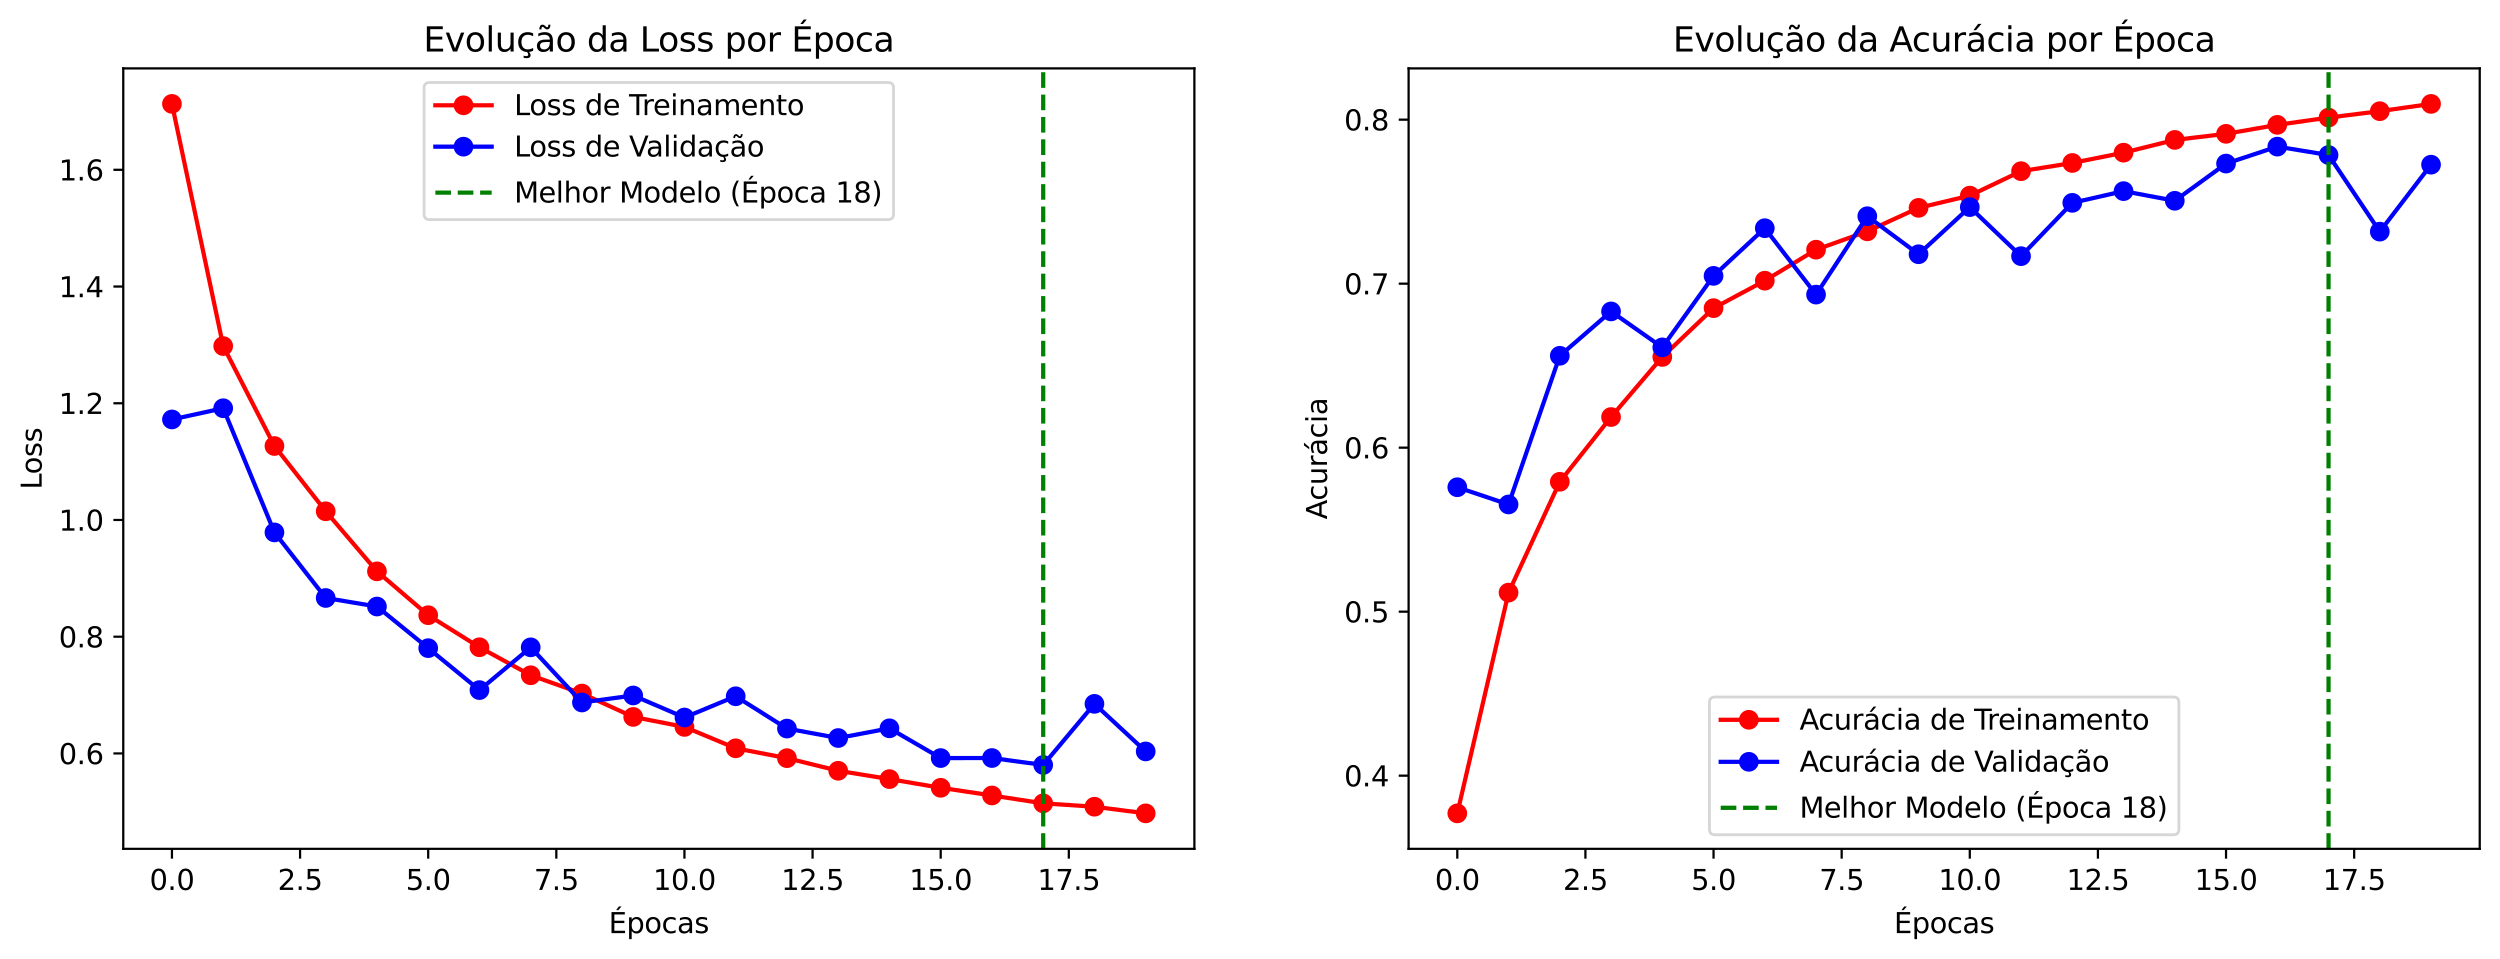 <?xml version="1.0" encoding="utf-8" standalone="no"?>
<!DOCTYPE svg PUBLIC "-//W3C//DTD SVG 1.1//EN"
  "http://www.w3.org/Graphics/SVG/1.1/DTD/svg11.dtd">
<svg xmlns:xlink="http://www.w3.org/1999/xlink" width="887.981pt" height="340.711pt" viewBox="0 0 887.981 340.711" xmlns="http://www.w3.org/2000/svg" version="1.1">
 <defs>
  <style type="text/css">*{stroke-linejoin: round; stroke-linecap: butt}</style>
 </defs>
 <g id="figure_1">
  <g id="patch_1">
   <path d="M 0 340.711 
L 887.981 340.711 
L 887.981 0 
L 0 0 
z
" style="fill: #ffffff"/>
  </g>
  <g id="axes_1">
   <g id="patch_2">
    <path d="M 43.781 301.502 
L 424.236 301.502 
L 424.236 24.302 
L 43.781 24.302 
z
" style="fill: #ffffff"/>
   </g>
   <g id="matplotlib.axis_1">
    <g id="xtick_1">
     <g id="line2d_1">
      <defs>
       <path id="mf7cc138d1c" d="M 0 0 
L 0 3.5 
" style="stroke: #000000; stroke-width: 0.8"/>
      </defs>
      <g>
       <use xlink:href="#mf7cc138d1c" x="61.075" y="301.502" style="stroke: #000000; stroke-width: 0.8"/>
      </g>
     </g>
     <g id="text_1">
      <!-- 0.0 -->
      <g transform="translate(53.123 316.1) scale(0.1 -0.1)">
       <defs>
        <path id="DejaVuSans-30" d="M 2034 4250 
Q 1547 4250 1301 3770 
Q 1056 3291 1056 2328 
Q 1056 1369 1301 889 
Q 1547 409 2034 409 
Q 2525 409 2770 889 
Q 3016 1369 3016 2328 
Q 3016 3291 2770 3770 
Q 2525 4250 2034 4250 
z
M 2034 4750 
Q 2819 4750 3233 4129 
Q 3647 3509 3647 2328 
Q 3647 1150 3233 529 
Q 2819 -91 2034 -91 
Q 1250 -91 836 529 
Q 422 1150 422 2328 
Q 422 3509 836 4129 
Q 1250 4750 2034 4750 
z
" transform="scale(0.016)"/>
        <path id="DejaVuSans-2e" d="M 684 794 
L 1344 794 
L 1344 0 
L 684 0 
L 684 794 
z
" transform="scale(0.016)"/>
       </defs>
       <use xlink:href="#DejaVuSans-30"/>
       <use xlink:href="#DejaVuSans-2e" transform="translate(63.623 0)"/>
       <use xlink:href="#DejaVuSans-30" transform="translate(95.41 0)"/>
      </g>
     </g>
    </g>
    <g id="xtick_2">
     <g id="line2d_2">
      <g>
       <use xlink:href="#mf7cc138d1c" x="106.584" y="301.502" style="stroke: #000000; stroke-width: 0.8"/>
      </g>
     </g>
     <g id="text_2">
      <!-- 2.5 -->
      <g transform="translate(98.632 316.1) scale(0.1 -0.1)">
       <defs>
        <path id="DejaVuSans-32" d="M 1228 531 
L 3431 531 
L 3431 0 
L 469 0 
L 469 531 
Q 828 903 1448 1529 
Q 2069 2156 2228 2338 
Q 2531 2678 2651 2914 
Q 2772 3150 2772 3378 
Q 2772 3750 2511 3984 
Q 2250 4219 1831 4219 
Q 1534 4219 1204 4116 
Q 875 4013 500 3803 
L 500 4441 
Q 881 4594 1212 4672 
Q 1544 4750 1819 4750 
Q 2544 4750 2975 4387 
Q 3406 4025 3406 3419 
Q 3406 3131 3298 2873 
Q 3191 2616 2906 2266 
Q 2828 2175 2409 1742 
Q 1991 1309 1228 531 
z
" transform="scale(0.016)"/>
        <path id="DejaVuSans-35" d="M 691 4666 
L 3169 4666 
L 3169 4134 
L 1269 4134 
L 1269 2991 
Q 1406 3038 1543 3061 
Q 1681 3084 1819 3084 
Q 2600 3084 3056 2656 
Q 3513 2228 3513 1497 
Q 3513 744 3044 326 
Q 2575 -91 1722 -91 
Q 1428 -91 1123 -41 
Q 819 9 494 109 
L 494 744 
Q 775 591 1075 516 
Q 1375 441 1709 441 
Q 2250 441 2565 725 
Q 2881 1009 2881 1497 
Q 2881 1984 2565 2268 
Q 2250 2553 1709 2553 
Q 1456 2553 1204 2497 
Q 953 2441 691 2322 
L 691 4666 
z
" transform="scale(0.016)"/>
       </defs>
       <use xlink:href="#DejaVuSans-32"/>
       <use xlink:href="#DejaVuSans-2e" transform="translate(63.623 0)"/>
       <use xlink:href="#DejaVuSans-35" transform="translate(95.41 0)"/>
      </g>
     </g>
    </g>
    <g id="xtick_3">
     <g id="line2d_3">
      <g>
       <use xlink:href="#mf7cc138d1c" x="152.092" y="301.502" style="stroke: #000000; stroke-width: 0.8"/>
      </g>
     </g>
     <g id="text_3">
      <!-- 5.0 -->
      <g transform="translate(144.141 316.1) scale(0.1 -0.1)">
       <use xlink:href="#DejaVuSans-35"/>
       <use xlink:href="#DejaVuSans-2e" transform="translate(63.623 0)"/>
       <use xlink:href="#DejaVuSans-30" transform="translate(95.41 0)"/>
      </g>
     </g>
    </g>
    <g id="xtick_4">
     <g id="line2d_4">
      <g>
       <use xlink:href="#mf7cc138d1c" x="197.601" y="301.502" style="stroke: #000000; stroke-width: 0.8"/>
      </g>
     </g>
     <g id="text_4">
      <!-- 7.5 -->
      <g transform="translate(189.65 316.1) scale(0.1 -0.1)">
       <defs>
        <path id="DejaVuSans-37" d="M 525 4666 
L 3525 4666 
L 3525 4397 
L 1831 0 
L 1172 0 
L 2766 4134 
L 525 4134 
L 525 4666 
z
" transform="scale(0.016)"/>
       </defs>
       <use xlink:href="#DejaVuSans-37"/>
       <use xlink:href="#DejaVuSans-2e" transform="translate(63.623 0)"/>
       <use xlink:href="#DejaVuSans-35" transform="translate(95.41 0)"/>
      </g>
     </g>
    </g>
    <g id="xtick_5">
     <g id="line2d_5">
      <g>
       <use xlink:href="#mf7cc138d1c" x="243.11" y="301.502" style="stroke: #000000; stroke-width: 0.8"/>
      </g>
     </g>
     <g id="text_5">
      <!-- 10.0 -->
      <g transform="translate(231.977 316.1) scale(0.1 -0.1)">
       <defs>
        <path id="DejaVuSans-31" d="M 794 531 
L 1825 531 
L 1825 4091 
L 703 3866 
L 703 4441 
L 1819 4666 
L 2450 4666 
L 2450 531 
L 3481 531 
L 3481 0 
L 794 0 
L 794 531 
z
" transform="scale(0.016)"/>
       </defs>
       <use xlink:href="#DejaVuSans-31"/>
       <use xlink:href="#DejaVuSans-30" transform="translate(63.623 0)"/>
       <use xlink:href="#DejaVuSans-2e" transform="translate(127.246 0)"/>
       <use xlink:href="#DejaVuSans-30" transform="translate(159.033 0)"/>
      </g>
     </g>
    </g>
    <g id="xtick_6">
     <g id="line2d_6">
      <g>
       <use xlink:href="#mf7cc138d1c" x="288.619" y="301.502" style="stroke: #000000; stroke-width: 0.8"/>
      </g>
     </g>
     <g id="text_6">
      <!-- 12.5 -->
      <g transform="translate(277.486 316.1) scale(0.1 -0.1)">
       <use xlink:href="#DejaVuSans-31"/>
       <use xlink:href="#DejaVuSans-32" transform="translate(63.623 0)"/>
       <use xlink:href="#DejaVuSans-2e" transform="translate(127.246 0)"/>
       <use xlink:href="#DejaVuSans-35" transform="translate(159.033 0)"/>
      </g>
     </g>
    </g>
    <g id="xtick_7">
     <g id="line2d_7">
      <g>
       <use xlink:href="#mf7cc138d1c" x="334.128" y="301.502" style="stroke: #000000; stroke-width: 0.8"/>
      </g>
     </g>
     <g id="text_7">
      <!-- 15.0 -->
      <g transform="translate(322.995 316.1) scale(0.1 -0.1)">
       <use xlink:href="#DejaVuSans-31"/>
       <use xlink:href="#DejaVuSans-35" transform="translate(63.623 0)"/>
       <use xlink:href="#DejaVuSans-2e" transform="translate(127.246 0)"/>
       <use xlink:href="#DejaVuSans-30" transform="translate(159.033 0)"/>
      </g>
     </g>
    </g>
    <g id="xtick_8">
     <g id="line2d_8">
      <g>
       <use xlink:href="#mf7cc138d1c" x="379.637" y="301.502" style="stroke: #000000; stroke-width: 0.8"/>
      </g>
     </g>
     <g id="text_8">
      <!-- 17.5 -->
      <g transform="translate(368.504 316.1) scale(0.1 -0.1)">
       <use xlink:href="#DejaVuSans-31"/>
       <use xlink:href="#DejaVuSans-37" transform="translate(63.623 0)"/>
       <use xlink:href="#DejaVuSans-2e" transform="translate(127.246 0)"/>
       <use xlink:href="#DejaVuSans-35" transform="translate(159.033 0)"/>
      </g>
     </g>
    </g>
    <g id="text_9">
     <!-- Épocas -->
     <g transform="translate(216.198 331.432) scale(0.1 -0.1)">
      <defs>
       <path id="DejaVuSans-c9" d="M 628 4666 
L 3578 4666 
L 3578 4134 
L 1259 4134 
L 1259 2753 
L 3481 2753 
L 3481 2222 
L 1259 2222 
L 1259 531 
L 3634 531 
L 3634 0 
L 628 0 
L 628 4666 
z
M 2268 5921 
L 2846 5921 
L 2134 5096 
L 1655 5096 
L 2268 5921 
z
" transform="scale(0.016)"/>
       <path id="DejaVuSans-70" d="M 1159 525 
L 1159 -1331 
L 581 -1331 
L 581 3500 
L 1159 3500 
L 1159 2969 
Q 1341 3281 1617 3432 
Q 1894 3584 2278 3584 
Q 2916 3584 3314 3078 
Q 3713 2572 3713 1747 
Q 3713 922 3314 415 
Q 2916 -91 2278 -91 
Q 1894 -91 1617 61 
Q 1341 213 1159 525 
z
M 3116 1747 
Q 3116 2381 2855 2742 
Q 2594 3103 2138 3103 
Q 1681 3103 1420 2742 
Q 1159 2381 1159 1747 
Q 1159 1113 1420 752 
Q 1681 391 2138 391 
Q 2594 391 2855 752 
Q 3116 1113 3116 1747 
z
" transform="scale(0.016)"/>
       <path id="DejaVuSans-6f" d="M 1959 3097 
Q 1497 3097 1228 2736 
Q 959 2375 959 1747 
Q 959 1119 1226 758 
Q 1494 397 1959 397 
Q 2419 397 2687 759 
Q 2956 1122 2956 1747 
Q 2956 2369 2687 2733 
Q 2419 3097 1959 3097 
z
M 1959 3584 
Q 2709 3584 3137 3096 
Q 3566 2609 3566 1747 
Q 3566 888 3137 398 
Q 2709 -91 1959 -91 
Q 1206 -91 779 398 
Q 353 888 353 1747 
Q 353 2609 779 3096 
Q 1206 3584 1959 3584 
z
" transform="scale(0.016)"/>
       <path id="DejaVuSans-63" d="M 3122 3366 
L 3122 2828 
Q 2878 2963 2633 3030 
Q 2388 3097 2138 3097 
Q 1578 3097 1268 2742 
Q 959 2388 959 1747 
Q 959 1106 1268 751 
Q 1578 397 2138 397 
Q 2388 397 2633 464 
Q 2878 531 3122 666 
L 3122 134 
Q 2881 22 2623 -34 
Q 2366 -91 2075 -91 
Q 1284 -91 818 406 
Q 353 903 353 1747 
Q 353 2603 823 3093 
Q 1294 3584 2113 3584 
Q 2378 3584 2631 3529 
Q 2884 3475 3122 3366 
z
" transform="scale(0.016)"/>
       <path id="DejaVuSans-61" d="M 2194 1759 
Q 1497 1759 1228 1600 
Q 959 1441 959 1056 
Q 959 750 1161 570 
Q 1363 391 1709 391 
Q 2188 391 2477 730 
Q 2766 1069 2766 1631 
L 2766 1759 
L 2194 1759 
z
M 3341 1997 
L 3341 0 
L 2766 0 
L 2766 531 
Q 2569 213 2275 61 
Q 1981 -91 1556 -91 
Q 1019 -91 701 211 
Q 384 513 384 1019 
Q 384 1609 779 1909 
Q 1175 2209 1959 2209 
L 2766 2209 
L 2766 2266 
Q 2766 2663 2505 2880 
Q 2244 3097 1772 3097 
Q 1472 3097 1187 3025 
Q 903 2953 641 2809 
L 641 3341 
Q 956 3463 1253 3523 
Q 1550 3584 1831 3584 
Q 2591 3584 2966 3190 
Q 3341 2797 3341 1997 
z
" transform="scale(0.016)"/>
       <path id="DejaVuSans-73" d="M 2834 3397 
L 2834 2853 
Q 2591 2978 2328 3040 
Q 2066 3103 1784 3103 
Q 1356 3103 1142 2972 
Q 928 2841 928 2578 
Q 928 2378 1081 2264 
Q 1234 2150 1697 2047 
L 1894 2003 
Q 2506 1872 2764 1633 
Q 3022 1394 3022 966 
Q 3022 478 2636 193 
Q 2250 -91 1575 -91 
Q 1294 -91 989 -36 
Q 684 19 347 128 
L 347 722 
Q 666 556 975 473 
Q 1284 391 1588 391 
Q 1994 391 2212 530 
Q 2431 669 2431 922 
Q 2431 1156 2273 1281 
Q 2116 1406 1581 1522 
L 1381 1569 
Q 847 1681 609 1914 
Q 372 2147 372 2553 
Q 372 3047 722 3315 
Q 1072 3584 1716 3584 
Q 2034 3584 2315 3537 
Q 2597 3491 2834 3397 
z
" transform="scale(0.016)"/>
      </defs>
      <use xlink:href="#DejaVuSans-c9"/>
      <use xlink:href="#DejaVuSans-70" transform="translate(63.184 0)"/>
      <use xlink:href="#DejaVuSans-6f" transform="translate(126.66 0)"/>
      <use xlink:href="#DejaVuSans-63" transform="translate(187.842 0)"/>
      <use xlink:href="#DejaVuSans-61" transform="translate(242.822 0)"/>
      <use xlink:href="#DejaVuSans-73" transform="translate(304.102 0)"/>
     </g>
    </g>
   </g>
   <g id="matplotlib.axis_2">
    <g id="ytick_1">
     <g id="line2d_9">
      <defs>
       <path id="me4523247b2" d="M 0 0 
L -3.5 0 
" style="stroke: #000000; stroke-width: 0.8"/>
      </defs>
      <g>
       <use xlink:href="#me4523247b2" x="43.781" y="267.616" style="stroke: #000000; stroke-width: 0.8"/>
      </g>
     </g>
     <g id="text_10">
      <!-- 0.6 -->
      <g transform="translate(20.878 271.415) scale(0.1 -0.1)">
       <defs>
        <path id="DejaVuSans-36" d="M 2113 2584 
Q 1688 2584 1439 2293 
Q 1191 2003 1191 1497 
Q 1191 994 1439 701 
Q 1688 409 2113 409 
Q 2538 409 2786 701 
Q 3034 994 3034 1497 
Q 3034 2003 2786 2293 
Q 2538 2584 2113 2584 
z
M 3366 4563 
L 3366 3988 
Q 3128 4100 2886 4159 
Q 2644 4219 2406 4219 
Q 1781 4219 1451 3797 
Q 1122 3375 1075 2522 
Q 1259 2794 1537 2939 
Q 1816 3084 2150 3084 
Q 2853 3084 3261 2657 
Q 3669 2231 3669 1497 
Q 3669 778 3244 343 
Q 2819 -91 2113 -91 
Q 1303 -91 875 529 
Q 447 1150 447 2328 
Q 447 3434 972 4092 
Q 1497 4750 2381 4750 
Q 2619 4750 2861 4703 
Q 3103 4656 3366 4563 
z
" transform="scale(0.016)"/>
       </defs>
       <use xlink:href="#DejaVuSans-30"/>
       <use xlink:href="#DejaVuSans-2e" transform="translate(63.623 0)"/>
       <use xlink:href="#DejaVuSans-36" transform="translate(95.41 0)"/>
      </g>
     </g>
    </g>
    <g id="ytick_2">
     <g id="line2d_10">
      <g>
       <use xlink:href="#me4523247b2" x="43.781" y="226.153" style="stroke: #000000; stroke-width: 0.8"/>
      </g>
     </g>
     <g id="text_11">
      <!-- 0.8 -->
      <g transform="translate(20.878 229.953) scale(0.1 -0.1)">
       <defs>
        <path id="DejaVuSans-38" d="M 2034 2216 
Q 1584 2216 1326 1975 
Q 1069 1734 1069 1313 
Q 1069 891 1326 650 
Q 1584 409 2034 409 
Q 2484 409 2743 651 
Q 3003 894 3003 1313 
Q 3003 1734 2745 1975 
Q 2488 2216 2034 2216 
z
M 1403 2484 
Q 997 2584 770 2862 
Q 544 3141 544 3541 
Q 544 4100 942 4425 
Q 1341 4750 2034 4750 
Q 2731 4750 3128 4425 
Q 3525 4100 3525 3541 
Q 3525 3141 3298 2862 
Q 3072 2584 2669 2484 
Q 3125 2378 3379 2068 
Q 3634 1759 3634 1313 
Q 3634 634 3220 271 
Q 2806 -91 2034 -91 
Q 1263 -91 848 271 
Q 434 634 434 1313 
Q 434 1759 690 2068 
Q 947 2378 1403 2484 
z
M 1172 3481 
Q 1172 3119 1398 2916 
Q 1625 2713 2034 2713 
Q 2441 2713 2670 2916 
Q 2900 3119 2900 3481 
Q 2900 3844 2670 4047 
Q 2441 4250 2034 4250 
Q 1625 4250 1398 4047 
Q 1172 3844 1172 3481 
z
" transform="scale(0.016)"/>
       </defs>
       <use xlink:href="#DejaVuSans-30"/>
       <use xlink:href="#DejaVuSans-2e" transform="translate(63.623 0)"/>
       <use xlink:href="#DejaVuSans-38" transform="translate(95.41 0)"/>
      </g>
     </g>
    </g>
    <g id="ytick_3">
     <g id="line2d_11">
      <g>
       <use xlink:href="#me4523247b2" x="43.781" y="184.691" style="stroke: #000000; stroke-width: 0.8"/>
      </g>
     </g>
     <g id="text_12">
      <!-- 1.0 -->
      <g transform="translate(20.878 188.49) scale(0.1 -0.1)">
       <use xlink:href="#DejaVuSans-31"/>
       <use xlink:href="#DejaVuSans-2e" transform="translate(63.623 0)"/>
       <use xlink:href="#DejaVuSans-30" transform="translate(95.41 0)"/>
      </g>
     </g>
    </g>
    <g id="ytick_4">
     <g id="line2d_12">
      <g>
       <use xlink:href="#me4523247b2" x="43.781" y="143.229" style="stroke: #000000; stroke-width: 0.8"/>
      </g>
     </g>
     <g id="text_13">
      <!-- 1.2 -->
      <g transform="translate(20.878 147.028) scale(0.1 -0.1)">
       <use xlink:href="#DejaVuSans-31"/>
       <use xlink:href="#DejaVuSans-2e" transform="translate(63.623 0)"/>
       <use xlink:href="#DejaVuSans-32" transform="translate(95.41 0)"/>
      </g>
     </g>
    </g>
    <g id="ytick_5">
     <g id="line2d_13">
      <g>
       <use xlink:href="#me4523247b2" x="43.781" y="101.767" style="stroke: #000000; stroke-width: 0.8"/>
      </g>
     </g>
     <g id="text_14">
      <!-- 1.4 -->
      <g transform="translate(20.878 105.566) scale(0.1 -0.1)">
       <defs>
        <path id="DejaVuSans-34" d="M 2419 4116 
L 825 1625 
L 2419 1625 
L 2419 4116 
z
M 2253 4666 
L 3047 4666 
L 3047 1625 
L 3713 1625 
L 3713 1100 
L 3047 1100 
L 3047 0 
L 2419 0 
L 2419 1100 
L 313 1100 
L 313 1709 
L 2253 4666 
z
" transform="scale(0.016)"/>
       </defs>
       <use xlink:href="#DejaVuSans-31"/>
       <use xlink:href="#DejaVuSans-2e" transform="translate(63.623 0)"/>
       <use xlink:href="#DejaVuSans-34" transform="translate(95.41 0)"/>
      </g>
     </g>
    </g>
    <g id="ytick_6">
     <g id="line2d_14">
      <g>
       <use xlink:href="#me4523247b2" x="43.781" y="60.305" style="stroke: #000000; stroke-width: 0.8"/>
      </g>
     </g>
     <g id="text_15">
      <!-- 1.6 -->
      <g transform="translate(20.878 64.104) scale(0.1 -0.1)">
       <use xlink:href="#DejaVuSans-31"/>
       <use xlink:href="#DejaVuSans-2e" transform="translate(63.623 0)"/>
       <use xlink:href="#DejaVuSans-36" transform="translate(95.41 0)"/>
      </g>
     </g>
    </g>
    <g id="text_16">
     <!-- Loss -->
     <g transform="translate(14.798 173.869) rotate(-90) scale(0.1 -0.1)">
      <defs>
       <path id="DejaVuSans-4c" d="M 628 4666 
L 1259 4666 
L 1259 531 
L 3531 531 
L 3531 0 
L 628 0 
L 628 4666 
z
" transform="scale(0.016)"/>
      </defs>
      <use xlink:href="#DejaVuSans-4c"/>
      <use xlink:href="#DejaVuSans-6f" transform="translate(53.963 0)"/>
      <use xlink:href="#DejaVuSans-73" transform="translate(115.145 0)"/>
      <use xlink:href="#DejaVuSans-73" transform="translate(167.244 0)"/>
     </g>
    </g>
   </g>
   <g id="line2d_15">
    <path d="M 61.075 36.902 
L 79.278 122.922 
L 97.482 158.419 
L 115.685 181.606 
L 133.889 202.941 
L 152.092 218.517 
L 170.296 229.904 
L 188.5 239.847 
L 206.703 246.34 
L 224.907 254.646 
L 243.11 258.196 
L 261.314 265.788 
L 279.517 269.293 
L 297.721 273.771 
L 315.925 276.732 
L 334.128 279.819 
L 352.332 282.544 
L 370.535 285.343 
L 388.739 286.542 
L 406.942 288.902 
" clip-path="url(#pa85ab026ed)" style="fill: none; stroke: #ff0000; stroke-width: 1.5; stroke-linecap: square"/>
    <defs>
     <path id="mb679cedc3f" d="M 0 3 
C 0.796 3 1.559 2.684 2.121 2.121 
C 2.684 1.559 3 0.796 3 0 
C 3 -0.796 2.684 -1.559 2.121 -2.121 
C 1.559 -2.684 0.796 -3 0 -3 
C -0.796 -3 -1.559 -2.684 -2.121 -2.121 
C -2.684 -1.559 -3 -0.796 -3 0 
C -3 0.796 -2.684 1.559 -2.121 2.121 
C -1.559 2.684 -0.796 3 0 3 
z
" style="stroke: #ff0000"/>
    </defs>
    <g clip-path="url(#pa85ab026ed)">
     <use xlink:href="#mb679cedc3f" x="61.075" y="36.902" style="fill: #ff0000; stroke: #ff0000"/>
     <use xlink:href="#mb679cedc3f" x="79.278" y="122.922" style="fill: #ff0000; stroke: #ff0000"/>
     <use xlink:href="#mb679cedc3f" x="97.482" y="158.419" style="fill: #ff0000; stroke: #ff0000"/>
     <use xlink:href="#mb679cedc3f" x="115.685" y="181.606" style="fill: #ff0000; stroke: #ff0000"/>
     <use xlink:href="#mb679cedc3f" x="133.889" y="202.941" style="fill: #ff0000; stroke: #ff0000"/>
     <use xlink:href="#mb679cedc3f" x="152.092" y="218.517" style="fill: #ff0000; stroke: #ff0000"/>
     <use xlink:href="#mb679cedc3f" x="170.296" y="229.904" style="fill: #ff0000; stroke: #ff0000"/>
     <use xlink:href="#mb679cedc3f" x="188.5" y="239.847" style="fill: #ff0000; stroke: #ff0000"/>
     <use xlink:href="#mb679cedc3f" x="206.703" y="246.34" style="fill: #ff0000; stroke: #ff0000"/>
     <use xlink:href="#mb679cedc3f" x="224.907" y="254.646" style="fill: #ff0000; stroke: #ff0000"/>
     <use xlink:href="#mb679cedc3f" x="243.11" y="258.196" style="fill: #ff0000; stroke: #ff0000"/>
     <use xlink:href="#mb679cedc3f" x="261.314" y="265.788" style="fill: #ff0000; stroke: #ff0000"/>
     <use xlink:href="#mb679cedc3f" x="279.517" y="269.293" style="fill: #ff0000; stroke: #ff0000"/>
     <use xlink:href="#mb679cedc3f" x="297.721" y="273.771" style="fill: #ff0000; stroke: #ff0000"/>
     <use xlink:href="#mb679cedc3f" x="315.925" y="276.732" style="fill: #ff0000; stroke: #ff0000"/>
     <use xlink:href="#mb679cedc3f" x="334.128" y="279.819" style="fill: #ff0000; stroke: #ff0000"/>
     <use xlink:href="#mb679cedc3f" x="352.332" y="282.544" style="fill: #ff0000; stroke: #ff0000"/>
     <use xlink:href="#mb679cedc3f" x="370.535" y="285.343" style="fill: #ff0000; stroke: #ff0000"/>
     <use xlink:href="#mb679cedc3f" x="388.739" y="286.542" style="fill: #ff0000; stroke: #ff0000"/>
     <use xlink:href="#mb679cedc3f" x="406.942" y="288.902" style="fill: #ff0000; stroke: #ff0000"/>
    </g>
   </g>
   <g id="line2d_16">
    <path d="M 61.075 148.985 
L 79.278 145.001 
L 97.482 189.112 
L 115.685 212.4 
L 133.889 215.436 
L 152.092 230.219 
L 170.296 245.12 
L 188.5 229.929 
L 206.703 249.521 
L 224.907 247.025 
L 243.11 254.854 
L 261.314 247.312 
L 279.517 258.784 
L 297.721 262.145 
L 315.925 258.691 
L 334.128 269.262 
L 352.332 269.246 
L 370.535 271.712 
L 388.739 250.005 
L 406.942 266.903 
" clip-path="url(#pa85ab026ed)" style="fill: none; stroke: #0000ff; stroke-width: 1.5; stroke-linecap: square"/>
    <defs>
     <path id="ma53efd6fcb" d="M 0 3 
C 0.796 3 1.559 2.684 2.121 2.121 
C 2.684 1.559 3 0.796 3 0 
C 3 -0.796 2.684 -1.559 2.121 -2.121 
C 1.559 -2.684 0.796 -3 0 -3 
C -0.796 -3 -1.559 -2.684 -2.121 -2.121 
C -2.684 -1.559 -3 -0.796 -3 0 
C -3 0.796 -2.684 1.559 -2.121 2.121 
C -1.559 2.684 -0.796 3 0 3 
z
" style="stroke: #0000ff"/>
    </defs>
    <g clip-path="url(#pa85ab026ed)">
     <use xlink:href="#ma53efd6fcb" x="61.075" y="148.985" style="fill: #0000ff; stroke: #0000ff"/>
     <use xlink:href="#ma53efd6fcb" x="79.278" y="145.001" style="fill: #0000ff; stroke: #0000ff"/>
     <use xlink:href="#ma53efd6fcb" x="97.482" y="189.112" style="fill: #0000ff; stroke: #0000ff"/>
     <use xlink:href="#ma53efd6fcb" x="115.685" y="212.4" style="fill: #0000ff; stroke: #0000ff"/>
     <use xlink:href="#ma53efd6fcb" x="133.889" y="215.436" style="fill: #0000ff; stroke: #0000ff"/>
     <use xlink:href="#ma53efd6fcb" x="152.092" y="230.219" style="fill: #0000ff; stroke: #0000ff"/>
     <use xlink:href="#ma53efd6fcb" x="170.296" y="245.12" style="fill: #0000ff; stroke: #0000ff"/>
     <use xlink:href="#ma53efd6fcb" x="188.5" y="229.929" style="fill: #0000ff; stroke: #0000ff"/>
     <use xlink:href="#ma53efd6fcb" x="206.703" y="249.521" style="fill: #0000ff; stroke: #0000ff"/>
     <use xlink:href="#ma53efd6fcb" x="224.907" y="247.025" style="fill: #0000ff; stroke: #0000ff"/>
     <use xlink:href="#ma53efd6fcb" x="243.11" y="254.854" style="fill: #0000ff; stroke: #0000ff"/>
     <use xlink:href="#ma53efd6fcb" x="261.314" y="247.312" style="fill: #0000ff; stroke: #0000ff"/>
     <use xlink:href="#ma53efd6fcb" x="279.517" y="258.784" style="fill: #0000ff; stroke: #0000ff"/>
     <use xlink:href="#ma53efd6fcb" x="297.721" y="262.145" style="fill: #0000ff; stroke: #0000ff"/>
     <use xlink:href="#ma53efd6fcb" x="315.925" y="258.691" style="fill: #0000ff; stroke: #0000ff"/>
     <use xlink:href="#ma53efd6fcb" x="334.128" y="269.262" style="fill: #0000ff; stroke: #0000ff"/>
     <use xlink:href="#ma53efd6fcb" x="352.332" y="269.246" style="fill: #0000ff; stroke: #0000ff"/>
     <use xlink:href="#ma53efd6fcb" x="370.535" y="271.712" style="fill: #0000ff; stroke: #0000ff"/>
     <use xlink:href="#ma53efd6fcb" x="388.739" y="250.005" style="fill: #0000ff; stroke: #0000ff"/>
     <use xlink:href="#ma53efd6fcb" x="406.942" y="266.903" style="fill: #0000ff; stroke: #0000ff"/>
    </g>
   </g>
   <g id="line2d_17">
    <path d="M 370.535 301.502 
L 370.535 24.302 
" clip-path="url(#pa85ab026ed)" style="fill: none; stroke-dasharray: 5.55,2.4; stroke-dashoffset: 0; stroke: #008000; stroke-width: 1.5"/>
   </g>
   <g id="patch_3">
    <path d="M 43.781 301.502 
L 43.781 24.302 
" style="fill: none; stroke: #000000; stroke-width: 0.8; stroke-linejoin: miter; stroke-linecap: square"/>
   </g>
   <g id="patch_4">
    <path d="M 424.236 301.502 
L 424.236 24.302 
" style="fill: none; stroke: #000000; stroke-width: 0.8; stroke-linejoin: miter; stroke-linecap: square"/>
   </g>
   <g id="patch_5">
    <path d="M 43.781 301.502 
L 424.236 301.502 
" style="fill: none; stroke: #000000; stroke-width: 0.8; stroke-linejoin: miter; stroke-linecap: square"/>
   </g>
   <g id="patch_6">
    <path d="M 43.781 24.302 
L 424.236 24.302 
" style="fill: none; stroke: #000000; stroke-width: 0.8; stroke-linejoin: miter; stroke-linecap: square"/>
   </g>
   <g id="text_17">
    <!-- Evolução da Loss por Época -->
    <g transform="translate(150.41 18.302) scale(0.12 -0.12)">
     <defs>
      <path id="DejaVuSans-45" d="M 628 4666 
L 3578 4666 
L 3578 4134 
L 1259 4134 
L 1259 2753 
L 3481 2753 
L 3481 2222 
L 1259 2222 
L 1259 531 
L 3634 531 
L 3634 0 
L 628 0 
L 628 4666 
z
" transform="scale(0.016)"/>
      <path id="DejaVuSans-76" d="M 191 3500 
L 800 3500 
L 1894 563 
L 2988 3500 
L 3597 3500 
L 2284 0 
L 1503 0 
L 191 3500 
z
" transform="scale(0.016)"/>
      <path id="DejaVuSans-6c" d="M 603 4863 
L 1178 4863 
L 1178 0 
L 603 0 
L 603 4863 
z
" transform="scale(0.016)"/>
      <path id="DejaVuSans-75" d="M 544 1381 
L 544 3500 
L 1119 3500 
L 1119 1403 
Q 1119 906 1312 657 
Q 1506 409 1894 409 
Q 2359 409 2629 706 
Q 2900 1003 2900 1516 
L 2900 3500 
L 3475 3500 
L 3475 0 
L 2900 0 
L 2900 538 
Q 2691 219 2414 64 
Q 2138 -91 1772 -91 
Q 1169 -91 856 284 
Q 544 659 544 1381 
z
M 1991 3584 
L 1991 3584 
z
" transform="scale(0.016)"/>
      <path id="DejaVuSans-e7" d="M 3122 3366 
L 3122 2828 
Q 2878 2963 2633 3030 
Q 2388 3097 2138 3097 
Q 1578 3097 1268 2742 
Q 959 2388 959 1747 
Q 959 1106 1268 751 
Q 1578 397 2138 397 
Q 2388 397 2633 464 
Q 2878 531 3122 666 
L 3122 134 
Q 2881 22 2623 -34 
Q 2366 -91 2075 -91 
Q 1284 -91 818 406 
Q 353 903 353 1747 
Q 353 2603 823 3093 
Q 1294 3584 2113 3584 
Q 2378 3584 2631 3529 
Q 2884 3475 3122 3366 
z
M 2311 0 
Q 2482 -194 2566 -358 
Q 2651 -522 2651 -672 
Q 2651 -950 2463 -1092 
Q 2276 -1234 1907 -1234 
Q 1764 -1234 1628 -1215 
Q 1492 -1197 1357 -1159 
L 1357 -750 
Q 1464 -803 1579 -826 
Q 1695 -850 1842 -850 
Q 2026 -850 2120 -775 
Q 2214 -700 2214 -556 
Q 2214 -463 2146 -327 
Q 2079 -191 1939 0 
L 2311 0 
z
" transform="scale(0.016)"/>
      <path id="DejaVuSans-e3" d="M 2194 1759 
Q 1497 1759 1228 1600 
Q 959 1441 959 1056 
Q 959 750 1161 570 
Q 1363 391 1709 391 
Q 2188 391 2477 730 
Q 2766 1069 2766 1631 
L 2766 1759 
L 2194 1759 
z
M 3341 1997 
L 3341 0 
L 2766 0 
L 2766 531 
Q 2569 213 2275 61 
Q 1981 -91 1556 -91 
Q 1019 -91 701 211 
Q 384 513 384 1019 
Q 384 1609 779 1909 
Q 1175 2209 1959 2209 
L 2766 2209 
L 2766 2266 
Q 2766 2663 2505 2880 
Q 2244 3097 1772 3097 
Q 1472 3097 1187 3025 
Q 903 2953 641 2809 
L 641 3341 
Q 956 3463 1253 3523 
Q 1550 3584 1831 3584 
Q 2591 3584 2966 3190 
Q 3341 2797 3341 1997 
z
M 1844 4281 
L 1665 4453 
Q 1597 4516 1545 4545 
Q 1494 4575 1453 4575 
Q 1334 4575 1278 4461 
Q 1222 4347 1215 4091 
L 825 4091 
Q 831 4513 990 4742 
Q 1150 4972 1434 4972 
Q 1553 4972 1653 4928 
Q 1753 4884 1869 4781 
L 2047 4609 
Q 2115 4547 2167 4517 
Q 2219 4488 2259 4488 
Q 2378 4488 2434 4602 
Q 2490 4716 2497 4972 
L 2887 4972 
Q 2881 4550 2721 4320 
Q 2562 4091 2278 4091 
Q 2159 4091 2059 4134 
Q 1959 4178 1844 4281 
z
" transform="scale(0.016)"/>
      <path id="DejaVuSans-20" transform="scale(0.016)"/>
      <path id="DejaVuSans-64" d="M 2906 2969 
L 2906 4863 
L 3481 4863 
L 3481 0 
L 2906 0 
L 2906 525 
Q 2725 213 2448 61 
Q 2172 -91 1784 -91 
Q 1150 -91 751 415 
Q 353 922 353 1747 
Q 353 2572 751 3078 
Q 1150 3584 1784 3584 
Q 2172 3584 2448 3432 
Q 2725 3281 2906 2969 
z
M 947 1747 
Q 947 1113 1208 752 
Q 1469 391 1925 391 
Q 2381 391 2643 752 
Q 2906 1113 2906 1747 
Q 2906 2381 2643 2742 
Q 2381 3103 1925 3103 
Q 1469 3103 1208 2742 
Q 947 2381 947 1747 
z
" transform="scale(0.016)"/>
      <path id="DejaVuSans-72" d="M 2631 2963 
Q 2534 3019 2420 3045 
Q 2306 3072 2169 3072 
Q 1681 3072 1420 2755 
Q 1159 2438 1159 1844 
L 1159 0 
L 581 0 
L 581 3500 
L 1159 3500 
L 1159 2956 
Q 1341 3275 1631 3429 
Q 1922 3584 2338 3584 
Q 2397 3584 2469 3576 
Q 2541 3569 2628 3553 
L 2631 2963 
z
" transform="scale(0.016)"/>
     </defs>
     <use xlink:href="#DejaVuSans-45"/>
     <use xlink:href="#DejaVuSans-76" transform="translate(63.184 0)"/>
     <use xlink:href="#DejaVuSans-6f" transform="translate(122.363 0)"/>
     <use xlink:href="#DejaVuSans-6c" transform="translate(183.545 0)"/>
     <use xlink:href="#DejaVuSans-75" transform="translate(211.328 0)"/>
     <use xlink:href="#DejaVuSans-e7" transform="translate(274.707 0)"/>
     <use xlink:href="#DejaVuSans-e3" transform="translate(329.688 0)"/>
     <use xlink:href="#DejaVuSans-6f" transform="translate(390.967 0)"/>
     <use xlink:href="#DejaVuSans-20" transform="translate(452.148 0)"/>
     <use xlink:href="#DejaVuSans-64" transform="translate(483.936 0)"/>
     <use xlink:href="#DejaVuSans-61" transform="translate(547.412 0)"/>
     <use xlink:href="#DejaVuSans-20" transform="translate(608.691 0)"/>
     <use xlink:href="#DejaVuSans-4c" transform="translate(640.479 0)"/>
     <use xlink:href="#DejaVuSans-6f" transform="translate(694.441 0)"/>
     <use xlink:href="#DejaVuSans-73" transform="translate(755.623 0)"/>
     <use xlink:href="#DejaVuSans-73" transform="translate(807.723 0)"/>
     <use xlink:href="#DejaVuSans-20" transform="translate(859.822 0)"/>
     <use xlink:href="#DejaVuSans-70" transform="translate(891.609 0)"/>
     <use xlink:href="#DejaVuSans-6f" transform="translate(955.086 0)"/>
     <use xlink:href="#DejaVuSans-72" transform="translate(1016.268 0)"/>
     <use xlink:href="#DejaVuSans-20" transform="translate(1057.381 0)"/>
     <use xlink:href="#DejaVuSans-c9" transform="translate(1089.168 0)"/>
     <use xlink:href="#DejaVuSans-70" transform="translate(1152.352 0)"/>
     <use xlink:href="#DejaVuSans-6f" transform="translate(1215.828 0)"/>
     <use xlink:href="#DejaVuSans-63" transform="translate(1277.01 0)"/>
     <use xlink:href="#DejaVuSans-61" transform="translate(1331.99 0)"/>
    </g>
   </g>
   <g id="legend_1">
    <g id="patch_7">
     <path d="M 152.635 78.008 
L 315.382 78.008 
Q 317.382 78.008 317.382 76.008 
L 317.382 31.302 
Q 317.382 29.302 315.382 29.302 
L 152.635 29.302 
Q 150.635 29.302 150.635 31.302 
L 150.635 76.008 
Q 150.635 78.008 152.635 78.008 
z
" style="fill: #ffffff; opacity: 0.8; stroke: #cccccc; stroke-linejoin: miter"/>
    </g>
    <g id="line2d_18">
     <path d="M 154.635 37.4 
L 164.635 37.4 
L 174.635 37.4 
" style="fill: none; stroke: #ff0000; stroke-width: 1.5; stroke-linecap: square"/>
     <g>
      <use xlink:href="#mb679cedc3f" x="164.635" y="37.4" style="fill: #ff0000; stroke: #ff0000"/>
     </g>
    </g>
    <g id="text_18">
     <!-- Loss de Treinamento -->
     <g transform="translate(182.635 40.9) scale(0.1 -0.1)">
      <defs>
       <path id="DejaVuSans-65" d="M 3597 1894 
L 3597 1613 
L 953 1613 
Q 991 1019 1311 708 
Q 1631 397 2203 397 
Q 2534 397 2845 478 
Q 3156 559 3463 722 
L 3463 178 
Q 3153 47 2828 -22 
Q 2503 -91 2169 -91 
Q 1331 -91 842 396 
Q 353 884 353 1716 
Q 353 2575 817 3079 
Q 1281 3584 2069 3584 
Q 2775 3584 3186 3129 
Q 3597 2675 3597 1894 
z
M 3022 2063 
Q 3016 2534 2758 2815 
Q 2500 3097 2075 3097 
Q 1594 3097 1305 2825 
Q 1016 2553 972 2059 
L 3022 2063 
z
" transform="scale(0.016)"/>
       <path id="DejaVuSans-54" d="M -19 4666 
L 3928 4666 
L 3928 4134 
L 2272 4134 
L 2272 0 
L 1638 0 
L 1638 4134 
L -19 4134 
L -19 4666 
z
" transform="scale(0.016)"/>
       <path id="DejaVuSans-69" d="M 603 3500 
L 1178 3500 
L 1178 0 
L 603 0 
L 603 3500 
z
M 603 4863 
L 1178 4863 
L 1178 4134 
L 603 4134 
L 603 4863 
z
" transform="scale(0.016)"/>
       <path id="DejaVuSans-6e" d="M 3513 2113 
L 3513 0 
L 2938 0 
L 2938 2094 
Q 2938 2591 2744 2837 
Q 2550 3084 2163 3084 
Q 1697 3084 1428 2787 
Q 1159 2491 1159 1978 
L 1159 0 
L 581 0 
L 581 3500 
L 1159 3500 
L 1159 2956 
Q 1366 3272 1645 3428 
Q 1925 3584 2291 3584 
Q 2894 3584 3203 3211 
Q 3513 2838 3513 2113 
z
" transform="scale(0.016)"/>
       <path id="DejaVuSans-6d" d="M 3328 2828 
Q 3544 3216 3844 3400 
Q 4144 3584 4550 3584 
Q 5097 3584 5394 3201 
Q 5691 2819 5691 2113 
L 5691 0 
L 5113 0 
L 5113 2094 
Q 5113 2597 4934 2840 
Q 4756 3084 4391 3084 
Q 3944 3084 3684 2787 
Q 3425 2491 3425 1978 
L 3425 0 
L 2847 0 
L 2847 2094 
Q 2847 2600 2669 2842 
Q 2491 3084 2119 3084 
Q 1678 3084 1418 2786 
Q 1159 2488 1159 1978 
L 1159 0 
L 581 0 
L 581 3500 
L 1159 3500 
L 1159 2956 
Q 1356 3278 1631 3431 
Q 1906 3584 2284 3584 
Q 2666 3584 2933 3390 
Q 3200 3197 3328 2828 
z
" transform="scale(0.016)"/>
       <path id="DejaVuSans-74" d="M 1172 4494 
L 1172 3500 
L 2356 3500 
L 2356 3053 
L 1172 3053 
L 1172 1153 
Q 1172 725 1289 603 
Q 1406 481 1766 481 
L 2356 481 
L 2356 0 
L 1766 0 
Q 1100 0 847 248 
Q 594 497 594 1153 
L 594 3053 
L 172 3053 
L 172 3500 
L 594 3500 
L 594 4494 
L 1172 4494 
z
" transform="scale(0.016)"/>
      </defs>
      <use xlink:href="#DejaVuSans-4c"/>
      <use xlink:href="#DejaVuSans-6f" transform="translate(53.963 0)"/>
      <use xlink:href="#DejaVuSans-73" transform="translate(115.145 0)"/>
      <use xlink:href="#DejaVuSans-73" transform="translate(167.244 0)"/>
      <use xlink:href="#DejaVuSans-20" transform="translate(219.344 0)"/>
      <use xlink:href="#DejaVuSans-64" transform="translate(251.131 0)"/>
      <use xlink:href="#DejaVuSans-65" transform="translate(314.607 0)"/>
      <use xlink:href="#DejaVuSans-20" transform="translate(376.131 0)"/>
      <use xlink:href="#DejaVuSans-54" transform="translate(407.918 0)"/>
      <use xlink:href="#DejaVuSans-72" transform="translate(454.252 0)"/>
      <use xlink:href="#DejaVuSans-65" transform="translate(493.115 0)"/>
      <use xlink:href="#DejaVuSans-69" transform="translate(554.639 0)"/>
      <use xlink:href="#DejaVuSans-6e" transform="translate(582.422 0)"/>
      <use xlink:href="#DejaVuSans-61" transform="translate(645.801 0)"/>
      <use xlink:href="#DejaVuSans-6d" transform="translate(707.08 0)"/>
      <use xlink:href="#DejaVuSans-65" transform="translate(804.492 0)"/>
      <use xlink:href="#DejaVuSans-6e" transform="translate(866.016 0)"/>
      <use xlink:href="#DejaVuSans-74" transform="translate(929.395 0)"/>
      <use xlink:href="#DejaVuSans-6f" transform="translate(968.604 0)"/>
     </g>
    </g>
    <g id="line2d_19">
     <path d="M 154.635 52.097 
L 164.635 52.097 
L 174.635 52.097 
" style="fill: none; stroke: #0000ff; stroke-width: 1.5; stroke-linecap: square"/>
     <g>
      <use xlink:href="#ma53efd6fcb" x="164.635" y="52.097" style="fill: #0000ff; stroke: #0000ff"/>
     </g>
    </g>
    <g id="text_19">
     <!-- Loss de Validação -->
     <g transform="translate(182.635 55.597) scale(0.1 -0.1)">
      <defs>
       <path id="DejaVuSans-56" d="M 1831 0 
L 50 4666 
L 709 4666 
L 2188 738 
L 3669 4666 
L 4325 4666 
L 2547 0 
L 1831 0 
z
" transform="scale(0.016)"/>
      </defs>
      <use xlink:href="#DejaVuSans-4c"/>
      <use xlink:href="#DejaVuSans-6f" transform="translate(53.963 0)"/>
      <use xlink:href="#DejaVuSans-73" transform="translate(115.145 0)"/>
      <use xlink:href="#DejaVuSans-73" transform="translate(167.244 0)"/>
      <use xlink:href="#DejaVuSans-20" transform="translate(219.344 0)"/>
      <use xlink:href="#DejaVuSans-64" transform="translate(251.131 0)"/>
      <use xlink:href="#DejaVuSans-65" transform="translate(314.607 0)"/>
      <use xlink:href="#DejaVuSans-20" transform="translate(376.131 0)"/>
      <use xlink:href="#DejaVuSans-56" transform="translate(407.918 0)"/>
      <use xlink:href="#DejaVuSans-61" transform="translate(468.576 0)"/>
      <use xlink:href="#DejaVuSans-6c" transform="translate(529.855 0)"/>
      <use xlink:href="#DejaVuSans-69" transform="translate(557.639 0)"/>
      <use xlink:href="#DejaVuSans-64" transform="translate(585.422 0)"/>
      <use xlink:href="#DejaVuSans-61" transform="translate(648.898 0)"/>
      <use xlink:href="#DejaVuSans-e7" transform="translate(710.178 0)"/>
      <use xlink:href="#DejaVuSans-e3" transform="translate(765.158 0)"/>
      <use xlink:href="#DejaVuSans-6f" transform="translate(826.438 0)"/>
     </g>
    </g>
    <g id="line2d_20">
     <path d="M 154.635 68.428 
L 164.635 68.428 
L 174.635 68.428 
" style="fill: none; stroke-dasharray: 5.55,2.4; stroke-dashoffset: 0; stroke: #008000; stroke-width: 1.5"/>
    </g>
    <g id="text_20">
     <!-- Melhor Modelo (Época 18) -->
     <g transform="translate(182.635 71.928) scale(0.1 -0.1)">
      <defs>
       <path id="DejaVuSans-4d" d="M 628 4666 
L 1569 4666 
L 2759 1491 
L 3956 4666 
L 4897 4666 
L 4897 0 
L 4281 0 
L 4281 4097 
L 3078 897 
L 2444 897 
L 1241 4097 
L 1241 0 
L 628 0 
L 628 4666 
z
" transform="scale(0.016)"/>
       <path id="DejaVuSans-68" d="M 3513 2113 
L 3513 0 
L 2938 0 
L 2938 2094 
Q 2938 2591 2744 2837 
Q 2550 3084 2163 3084 
Q 1697 3084 1428 2787 
Q 1159 2491 1159 1978 
L 1159 0 
L 581 0 
L 581 4863 
L 1159 4863 
L 1159 2956 
Q 1366 3272 1645 3428 
Q 1925 3584 2291 3584 
Q 2894 3584 3203 3211 
Q 3513 2838 3513 2113 
z
" transform="scale(0.016)"/>
       <path id="DejaVuSans-28" d="M 1984 4856 
Q 1566 4138 1362 3434 
Q 1159 2731 1159 2009 
Q 1159 1288 1364 580 
Q 1569 -128 1984 -844 
L 1484 -844 
Q 1016 -109 783 600 
Q 550 1309 550 2009 
Q 550 2706 781 3412 
Q 1013 4119 1484 4856 
L 1984 4856 
z
" transform="scale(0.016)"/>
       <path id="DejaVuSans-29" d="M 513 4856 
L 1013 4856 
Q 1481 4119 1714 3412 
Q 1947 2706 1947 2009 
Q 1947 1309 1714 600 
Q 1481 -109 1013 -844 
L 513 -844 
Q 928 -128 1133 580 
Q 1338 1288 1338 2009 
Q 1338 2731 1133 3434 
Q 928 4138 513 4856 
z
" transform="scale(0.016)"/>
      </defs>
      <use xlink:href="#DejaVuSans-4d"/>
      <use xlink:href="#DejaVuSans-65" transform="translate(86.279 0)"/>
      <use xlink:href="#DejaVuSans-6c" transform="translate(147.803 0)"/>
      <use xlink:href="#DejaVuSans-68" transform="translate(175.586 0)"/>
      <use xlink:href="#DejaVuSans-6f" transform="translate(238.965 0)"/>
      <use xlink:href="#DejaVuSans-72" transform="translate(300.146 0)"/>
      <use xlink:href="#DejaVuSans-20" transform="translate(341.26 0)"/>
      <use xlink:href="#DejaVuSans-4d" transform="translate(373.047 0)"/>
      <use xlink:href="#DejaVuSans-6f" transform="translate(459.326 0)"/>
      <use xlink:href="#DejaVuSans-64" transform="translate(520.508 0)"/>
      <use xlink:href="#DejaVuSans-65" transform="translate(583.984 0)"/>
      <use xlink:href="#DejaVuSans-6c" transform="translate(645.508 0)"/>
      <use xlink:href="#DejaVuSans-6f" transform="translate(673.291 0)"/>
      <use xlink:href="#DejaVuSans-20" transform="translate(734.473 0)"/>
      <use xlink:href="#DejaVuSans-28" transform="translate(766.26 0)"/>
      <use xlink:href="#DejaVuSans-c9" transform="translate(805.273 0)"/>
      <use xlink:href="#DejaVuSans-70" transform="translate(868.457 0)"/>
      <use xlink:href="#DejaVuSans-6f" transform="translate(931.934 0)"/>
      <use xlink:href="#DejaVuSans-63" transform="translate(993.115 0)"/>
      <use xlink:href="#DejaVuSans-61" transform="translate(1048.096 0)"/>
      <use xlink:href="#DejaVuSans-20" transform="translate(1109.375 0)"/>
      <use xlink:href="#DejaVuSans-31" transform="translate(1141.162 0)"/>
      <use xlink:href="#DejaVuSans-38" transform="translate(1204.785 0)"/>
      <use xlink:href="#DejaVuSans-29" transform="translate(1268.408 0)"/>
     </g>
    </g>
   </g>
  </g>
  <g id="axes_2">
   <g id="patch_8">
    <path d="M 500.327 301.502 
L 880.781 301.502 
L 880.781 24.302 
L 500.327 24.302 
z
" style="fill: #ffffff"/>
   </g>
   <g id="matplotlib.axis_3">
    <g id="xtick_9">
     <g id="line2d_21">
      <g>
       <use xlink:href="#mf7cc138d1c" x="517.62" y="301.502" style="stroke: #000000; stroke-width: 0.8"/>
      </g>
     </g>
     <g id="text_21">
      <!-- 0.0 -->
      <g transform="translate(509.669 316.1) scale(0.1 -0.1)">
       <use xlink:href="#DejaVuSans-30"/>
       <use xlink:href="#DejaVuSans-2e" transform="translate(63.623 0)"/>
       <use xlink:href="#DejaVuSans-30" transform="translate(95.41 0)"/>
      </g>
     </g>
    </g>
    <g id="xtick_10">
     <g id="line2d_22">
      <g>
       <use xlink:href="#mf7cc138d1c" x="563.129" y="301.502" style="stroke: #000000; stroke-width: 0.8"/>
      </g>
     </g>
     <g id="text_22">
      <!-- 2.5 -->
      <g transform="translate(555.177 316.1) scale(0.1 -0.1)">
       <use xlink:href="#DejaVuSans-32"/>
       <use xlink:href="#DejaVuSans-2e" transform="translate(63.623 0)"/>
       <use xlink:href="#DejaVuSans-35" transform="translate(95.41 0)"/>
      </g>
     </g>
    </g>
    <g id="xtick_11">
     <g id="line2d_23">
      <g>
       <use xlink:href="#mf7cc138d1c" x="608.638" y="301.502" style="stroke: #000000; stroke-width: 0.8"/>
      </g>
     </g>
     <g id="text_23">
      <!-- 5.0 -->
      <g transform="translate(600.686 316.1) scale(0.1 -0.1)">
       <use xlink:href="#DejaVuSans-35"/>
       <use xlink:href="#DejaVuSans-2e" transform="translate(63.623 0)"/>
       <use xlink:href="#DejaVuSans-30" transform="translate(95.41 0)"/>
      </g>
     </g>
    </g>
    <g id="xtick_12">
     <g id="line2d_24">
      <g>
       <use xlink:href="#mf7cc138d1c" x="654.147" y="301.502" style="stroke: #000000; stroke-width: 0.8"/>
      </g>
     </g>
     <g id="text_24">
      <!-- 7.5 -->
      <g transform="translate(646.195 316.1) scale(0.1 -0.1)">
       <use xlink:href="#DejaVuSans-37"/>
       <use xlink:href="#DejaVuSans-2e" transform="translate(63.623 0)"/>
       <use xlink:href="#DejaVuSans-35" transform="translate(95.41 0)"/>
      </g>
     </g>
    </g>
    <g id="xtick_13">
     <g id="line2d_25">
      <g>
       <use xlink:href="#mf7cc138d1c" x="699.656" y="301.502" style="stroke: #000000; stroke-width: 0.8"/>
      </g>
     </g>
     <g id="text_25">
      <!-- 10.0 -->
      <g transform="translate(688.523 316.1) scale(0.1 -0.1)">
       <use xlink:href="#DejaVuSans-31"/>
       <use xlink:href="#DejaVuSans-30" transform="translate(63.623 0)"/>
       <use xlink:href="#DejaVuSans-2e" transform="translate(127.246 0)"/>
       <use xlink:href="#DejaVuSans-30" transform="translate(159.033 0)"/>
      </g>
     </g>
    </g>
    <g id="xtick_14">
     <g id="line2d_26">
      <g>
       <use xlink:href="#mf7cc138d1c" x="745.165" y="301.502" style="stroke: #000000; stroke-width: 0.8"/>
      </g>
     </g>
     <g id="text_26">
      <!-- 12.5 -->
      <g transform="translate(734.032 316.1) scale(0.1 -0.1)">
       <use xlink:href="#DejaVuSans-31"/>
       <use xlink:href="#DejaVuSans-32" transform="translate(63.623 0)"/>
       <use xlink:href="#DejaVuSans-2e" transform="translate(127.246 0)"/>
       <use xlink:href="#DejaVuSans-35" transform="translate(159.033 0)"/>
      </g>
     </g>
    </g>
    <g id="xtick_15">
     <g id="line2d_27">
      <g>
       <use xlink:href="#mf7cc138d1c" x="790.674" y="301.502" style="stroke: #000000; stroke-width: 0.8"/>
      </g>
     </g>
     <g id="text_27">
      <!-- 15.0 -->
      <g transform="translate(779.541 316.1) scale(0.1 -0.1)">
       <use xlink:href="#DejaVuSans-31"/>
       <use xlink:href="#DejaVuSans-35" transform="translate(63.623 0)"/>
       <use xlink:href="#DejaVuSans-2e" transform="translate(127.246 0)"/>
       <use xlink:href="#DejaVuSans-30" transform="translate(159.033 0)"/>
      </g>
     </g>
    </g>
    <g id="xtick_16">
     <g id="line2d_28">
      <g>
       <use xlink:href="#mf7cc138d1c" x="836.183" y="301.502" style="stroke: #000000; stroke-width: 0.8"/>
      </g>
     </g>
     <g id="text_28">
      <!-- 17.5 -->
      <g transform="translate(825.05 316.1) scale(0.1 -0.1)">
       <use xlink:href="#DejaVuSans-31"/>
       <use xlink:href="#DejaVuSans-37" transform="translate(63.623 0)"/>
       <use xlink:href="#DejaVuSans-2e" transform="translate(127.246 0)"/>
       <use xlink:href="#DejaVuSans-35" transform="translate(159.033 0)"/>
      </g>
     </g>
    </g>
    <g id="text_29">
     <!-- Épocas -->
     <g transform="translate(672.743 331.432) scale(0.1 -0.1)">
      <use xlink:href="#DejaVuSans-c9"/>
      <use xlink:href="#DejaVuSans-70" transform="translate(63.184 0)"/>
      <use xlink:href="#DejaVuSans-6f" transform="translate(126.66 0)"/>
      <use xlink:href="#DejaVuSans-63" transform="translate(187.842 0)"/>
      <use xlink:href="#DejaVuSans-61" transform="translate(242.822 0)"/>
      <use xlink:href="#DejaVuSans-73" transform="translate(304.102 0)"/>
     </g>
    </g>
   </g>
   <g id="matplotlib.axis_4">
    <g id="ytick_7">
     <g id="line2d_29">
      <g>
       <use xlink:href="#me4523247b2" x="500.327" y="275.507" style="stroke: #000000; stroke-width: 0.8"/>
      </g>
     </g>
     <g id="text_30">
      <!-- 0.4 -->
      <g transform="translate(477.424 279.307) scale(0.1 -0.1)">
       <use xlink:href="#DejaVuSans-30"/>
       <use xlink:href="#DejaVuSans-2e" transform="translate(63.623 0)"/>
       <use xlink:href="#DejaVuSans-34" transform="translate(95.41 0)"/>
      </g>
     </g>
    </g>
    <g id="ytick_8">
     <g id="line2d_30">
      <g>
       <use xlink:href="#me4523247b2" x="500.327" y="217.258" style="stroke: #000000; stroke-width: 0.8"/>
      </g>
     </g>
     <g id="text_31">
      <!-- 0.5 -->
      <g transform="translate(477.424 221.057) scale(0.1 -0.1)">
       <use xlink:href="#DejaVuSans-30"/>
       <use xlink:href="#DejaVuSans-2e" transform="translate(63.623 0)"/>
       <use xlink:href="#DejaVuSans-35" transform="translate(95.41 0)"/>
      </g>
     </g>
    </g>
    <g id="ytick_9">
     <g id="line2d_31">
      <g>
       <use xlink:href="#me4523247b2" x="500.327" y="159.008" style="stroke: #000000; stroke-width: 0.8"/>
      </g>
     </g>
     <g id="text_32">
      <!-- 0.6 -->
      <g transform="translate(477.424 162.807) scale(0.1 -0.1)">
       <use xlink:href="#DejaVuSans-30"/>
       <use xlink:href="#DejaVuSans-2e" transform="translate(63.623 0)"/>
       <use xlink:href="#DejaVuSans-36" transform="translate(95.41 0)"/>
      </g>
     </g>
    </g>
    <g id="ytick_10">
     <g id="line2d_32">
      <g>
       <use xlink:href="#me4523247b2" x="500.327" y="100.758" style="stroke: #000000; stroke-width: 0.8"/>
      </g>
     </g>
     <g id="text_33">
      <!-- 0.7 -->
      <g transform="translate(477.424 104.557) scale(0.1 -0.1)">
       <use xlink:href="#DejaVuSans-30"/>
       <use xlink:href="#DejaVuSans-2e" transform="translate(63.623 0)"/>
       <use xlink:href="#DejaVuSans-37" transform="translate(95.41 0)"/>
      </g>
     </g>
    </g>
    <g id="ytick_11">
     <g id="line2d_33">
      <g>
       <use xlink:href="#me4523247b2" x="500.327" y="42.508" style="stroke: #000000; stroke-width: 0.8"/>
      </g>
     </g>
     <g id="text_34">
      <!-- 0.8 -->
      <g transform="translate(477.424 46.308) scale(0.1 -0.1)">
       <use xlink:href="#DejaVuSans-30"/>
       <use xlink:href="#DejaVuSans-2e" transform="translate(63.623 0)"/>
       <use xlink:href="#DejaVuSans-38" transform="translate(95.41 0)"/>
      </g>
     </g>
    </g>
    <g id="text_35">
     <!-- Acurácia -->
     <g transform="translate(471.344 184.475) rotate(-90) scale(0.1 -0.1)">
      <defs>
       <path id="DejaVuSans-41" d="M 2188 4044 
L 1331 1722 
L 3047 1722 
L 2188 4044 
z
M 1831 4666 
L 2547 4666 
L 4325 0 
L 3669 0 
L 3244 1197 
L 1141 1197 
L 716 0 
L 50 0 
L 1831 4666 
z
" transform="scale(0.016)"/>
       <path id="DejaVuSans-e1" d="M 2194 1759 
Q 1497 1759 1228 1600 
Q 959 1441 959 1056 
Q 959 750 1161 570 
Q 1363 391 1709 391 
Q 2188 391 2477 730 
Q 2766 1069 2766 1631 
L 2766 1759 
L 2194 1759 
z
M 3341 1997 
L 3341 0 
L 2766 0 
L 2766 531 
Q 2569 213 2275 61 
Q 1981 -91 1556 -91 
Q 1019 -91 701 211 
Q 384 513 384 1019 
Q 384 1609 779 1909 
Q 1175 2209 1959 2209 
L 2766 2209 
L 2766 2266 
Q 2766 2663 2505 2880 
Q 2244 3097 1772 3097 
Q 1472 3097 1187 3025 
Q 903 2953 641 2809 
L 641 3341 
Q 956 3463 1253 3523 
Q 1550 3584 1831 3584 
Q 2591 3584 2966 3190 
Q 3341 2797 3341 1997 
z
M 2290 5119 
L 2912 5119 
L 1894 3944 
L 1415 3944 
L 2290 5119 
z
" transform="scale(0.016)"/>
      </defs>
      <use xlink:href="#DejaVuSans-41"/>
      <use xlink:href="#DejaVuSans-63" transform="translate(66.658 0)"/>
      <use xlink:href="#DejaVuSans-75" transform="translate(121.639 0)"/>
      <use xlink:href="#DejaVuSans-72" transform="translate(185.018 0)"/>
      <use xlink:href="#DejaVuSans-e1" transform="translate(226.131 0)"/>
      <use xlink:href="#DejaVuSans-63" transform="translate(287.41 0)"/>
      <use xlink:href="#DejaVuSans-69" transform="translate(342.391 0)"/>
      <use xlink:href="#DejaVuSans-61" transform="translate(370.174 0)"/>
     </g>
    </g>
   </g>
   <g id="line2d_34">
    <path d="M 517.62 288.902 
L 535.824 210.488 
L 554.027 171.129 
L 572.231 148.13 
L 590.434 126.789 
L 608.638 109.453 
L 626.841 99.7 
L 645.045 88.688 
L 663.249 82.165 
L 681.452 73.828 
L 699.656 69.486 
L 717.859 60.802 
L 736.063 57.887 
L 754.266 54.227 
L 772.47 49.696 
L 790.674 47.536 
L 808.877 44.348 
L 827.081 41.768 
L 845.284 39.492 
L 863.488 36.902 
" clip-path="url(#pdcb7db230d)" style="fill: none; stroke: #ff0000; stroke-width: 1.5; stroke-linecap: square"/>
    <g clip-path="url(#pdcb7db230d)">
     <use xlink:href="#mb679cedc3f" x="517.62" y="288.902" style="fill: #ff0000; stroke: #ff0000"/>
     <use xlink:href="#mb679cedc3f" x="535.824" y="210.488" style="fill: #ff0000; stroke: #ff0000"/>
     <use xlink:href="#mb679cedc3f" x="554.027" y="171.129" style="fill: #ff0000; stroke: #ff0000"/>
     <use xlink:href="#mb679cedc3f" x="572.231" y="148.13" style="fill: #ff0000; stroke: #ff0000"/>
     <use xlink:href="#mb679cedc3f" x="590.434" y="126.789" style="fill: #ff0000; stroke: #ff0000"/>
     <use xlink:href="#mb679cedc3f" x="608.638" y="109.453" style="fill: #ff0000; stroke: #ff0000"/>
     <use xlink:href="#mb679cedc3f" x="626.841" y="99.7" style="fill: #ff0000; stroke: #ff0000"/>
     <use xlink:href="#mb679cedc3f" x="645.045" y="88.688" style="fill: #ff0000; stroke: #ff0000"/>
     <use xlink:href="#mb679cedc3f" x="663.249" y="82.165" style="fill: #ff0000; stroke: #ff0000"/>
     <use xlink:href="#mb679cedc3f" x="681.452" y="73.828" style="fill: #ff0000; stroke: #ff0000"/>
     <use xlink:href="#mb679cedc3f" x="699.656" y="69.486" style="fill: #ff0000; stroke: #ff0000"/>
     <use xlink:href="#mb679cedc3f" x="717.859" y="60.802" style="fill: #ff0000; stroke: #ff0000"/>
     <use xlink:href="#mb679cedc3f" x="736.063" y="57.887" style="fill: #ff0000; stroke: #ff0000"/>
     <use xlink:href="#mb679cedc3f" x="754.266" y="54.227" style="fill: #ff0000; stroke: #ff0000"/>
     <use xlink:href="#mb679cedc3f" x="772.47" y="49.696" style="fill: #ff0000; stroke: #ff0000"/>
     <use xlink:href="#mb679cedc3f" x="790.674" y="47.536" style="fill: #ff0000; stroke: #ff0000"/>
     <use xlink:href="#mb679cedc3f" x="808.877" y="44.348" style="fill: #ff0000; stroke: #ff0000"/>
     <use xlink:href="#mb679cedc3f" x="827.081" y="41.768" style="fill: #ff0000; stroke: #ff0000"/>
     <use xlink:href="#mb679cedc3f" x="845.284" y="39.492" style="fill: #ff0000; stroke: #ff0000"/>
     <use xlink:href="#mb679cedc3f" x="863.488" y="36.902" style="fill: #ff0000; stroke: #ff0000"/>
    </g>
   </g>
   <g id="line2d_35">
    <path d="M 517.62 173.064 
L 535.824 179.181 
L 554.027 126.374 
L 572.231 110.615 
L 590.434 123.389 
L 608.638 97.988 
L 626.841 81.054 
L 645.045 104.644 
L 663.249 76.797 
L 681.452 90.304 
L 699.656 73.566 
L 717.859 90.99 
L 736.063 72.049 
L 754.266 67.889 
L 772.47 71.315 
L 790.674 58.101 
L 808.877 52.081 
L 827.081 55.067 
L 845.284 82.278 
L 863.488 58.493 
" clip-path="url(#pdcb7db230d)" style="fill: none; stroke: #0000ff; stroke-width: 1.5; stroke-linecap: square"/>
    <g clip-path="url(#pdcb7db230d)">
     <use xlink:href="#ma53efd6fcb" x="517.62" y="173.064" style="fill: #0000ff; stroke: #0000ff"/>
     <use xlink:href="#ma53efd6fcb" x="535.824" y="179.181" style="fill: #0000ff; stroke: #0000ff"/>
     <use xlink:href="#ma53efd6fcb" x="554.027" y="126.374" style="fill: #0000ff; stroke: #0000ff"/>
     <use xlink:href="#ma53efd6fcb" x="572.231" y="110.615" style="fill: #0000ff; stroke: #0000ff"/>
     <use xlink:href="#ma53efd6fcb" x="590.434" y="123.389" style="fill: #0000ff; stroke: #0000ff"/>
     <use xlink:href="#ma53efd6fcb" x="608.638" y="97.988" style="fill: #0000ff; stroke: #0000ff"/>
     <use xlink:href="#ma53efd6fcb" x="626.841" y="81.054" style="fill: #0000ff; stroke: #0000ff"/>
     <use xlink:href="#ma53efd6fcb" x="645.045" y="104.644" style="fill: #0000ff; stroke: #0000ff"/>
     <use xlink:href="#ma53efd6fcb" x="663.249" y="76.797" style="fill: #0000ff; stroke: #0000ff"/>
     <use xlink:href="#ma53efd6fcb" x="681.452" y="90.304" style="fill: #0000ff; stroke: #0000ff"/>
     <use xlink:href="#ma53efd6fcb" x="699.656" y="73.566" style="fill: #0000ff; stroke: #0000ff"/>
     <use xlink:href="#ma53efd6fcb" x="717.859" y="90.99" style="fill: #0000ff; stroke: #0000ff"/>
     <use xlink:href="#ma53efd6fcb" x="736.063" y="72.049" style="fill: #0000ff; stroke: #0000ff"/>
     <use xlink:href="#ma53efd6fcb" x="754.266" y="67.889" style="fill: #0000ff; stroke: #0000ff"/>
     <use xlink:href="#ma53efd6fcb" x="772.47" y="71.315" style="fill: #0000ff; stroke: #0000ff"/>
     <use xlink:href="#ma53efd6fcb" x="790.674" y="58.101" style="fill: #0000ff; stroke: #0000ff"/>
     <use xlink:href="#ma53efd6fcb" x="808.877" y="52.081" style="fill: #0000ff; stroke: #0000ff"/>
     <use xlink:href="#ma53efd6fcb" x="827.081" y="55.067" style="fill: #0000ff; stroke: #0000ff"/>
     <use xlink:href="#ma53efd6fcb" x="845.284" y="82.278" style="fill: #0000ff; stroke: #0000ff"/>
     <use xlink:href="#ma53efd6fcb" x="863.488" y="58.493" style="fill: #0000ff; stroke: #0000ff"/>
    </g>
   </g>
   <g id="line2d_36">
    <path d="M 827.081 301.502 
L 827.081 24.302 
" clip-path="url(#pdcb7db230d)" style="fill: none; stroke-dasharray: 5.55,2.4; stroke-dashoffset: 0; stroke: #008000; stroke-width: 1.5"/>
   </g>
   <g id="patch_9">
    <path d="M 500.327 301.502 
L 500.327 24.302 
" style="fill: none; stroke: #000000; stroke-width: 0.8; stroke-linejoin: miter; stroke-linecap: square"/>
   </g>
   <g id="patch_10">
    <path d="M 880.781 301.502 
L 880.781 24.302 
" style="fill: none; stroke: #000000; stroke-width: 0.8; stroke-linejoin: miter; stroke-linecap: square"/>
   </g>
   <g id="patch_11">
    <path d="M 500.327 301.502 
L 880.781 301.502 
" style="fill: none; stroke: #000000; stroke-width: 0.8; stroke-linejoin: miter; stroke-linecap: square"/>
   </g>
   <g id="patch_12">
    <path d="M 500.327 24.302 
L 880.781 24.302 
" style="fill: none; stroke: #000000; stroke-width: 0.8; stroke-linejoin: miter; stroke-linecap: square"/>
   </g>
   <g id="text_36">
    <!-- Evolução da Acurácia por Época -->
    <g transform="translate(594.229 18.302) scale(0.12 -0.12)">
     <use xlink:href="#DejaVuSans-45"/>
     <use xlink:href="#DejaVuSans-76" transform="translate(63.184 0)"/>
     <use xlink:href="#DejaVuSans-6f" transform="translate(122.363 0)"/>
     <use xlink:href="#DejaVuSans-6c" transform="translate(183.545 0)"/>
     <use xlink:href="#DejaVuSans-75" transform="translate(211.328 0)"/>
     <use xlink:href="#DejaVuSans-e7" transform="translate(274.707 0)"/>
     <use xlink:href="#DejaVuSans-e3" transform="translate(329.688 0)"/>
     <use xlink:href="#DejaVuSans-6f" transform="translate(390.967 0)"/>
     <use xlink:href="#DejaVuSans-20" transform="translate(452.148 0)"/>
     <use xlink:href="#DejaVuSans-64" transform="translate(483.936 0)"/>
     <use xlink:href="#DejaVuSans-61" transform="translate(547.412 0)"/>
     <use xlink:href="#DejaVuSans-20" transform="translate(608.691 0)"/>
     <use xlink:href="#DejaVuSans-41" transform="translate(640.479 0)"/>
     <use xlink:href="#DejaVuSans-63" transform="translate(707.137 0)"/>
     <use xlink:href="#DejaVuSans-75" transform="translate(762.117 0)"/>
     <use xlink:href="#DejaVuSans-72" transform="translate(825.496 0)"/>
     <use xlink:href="#DejaVuSans-e1" transform="translate(866.609 0)"/>
     <use xlink:href="#DejaVuSans-63" transform="translate(927.889 0)"/>
     <use xlink:href="#DejaVuSans-69" transform="translate(982.869 0)"/>
     <use xlink:href="#DejaVuSans-61" transform="translate(1010.652 0)"/>
     <use xlink:href="#DejaVuSans-20" transform="translate(1071.932 0)"/>
     <use xlink:href="#DejaVuSans-70" transform="translate(1103.719 0)"/>
     <use xlink:href="#DejaVuSans-6f" transform="translate(1167.195 0)"/>
     <use xlink:href="#DejaVuSans-72" transform="translate(1228.377 0)"/>
     <use xlink:href="#DejaVuSans-20" transform="translate(1269.49 0)"/>
     <use xlink:href="#DejaVuSans-c9" transform="translate(1301.277 0)"/>
     <use xlink:href="#DejaVuSans-70" transform="translate(1364.461 0)"/>
     <use xlink:href="#DejaVuSans-6f" transform="translate(1427.938 0)"/>
     <use xlink:href="#DejaVuSans-63" transform="translate(1489.119 0)"/>
     <use xlink:href="#DejaVuSans-61" transform="translate(1544.1 0)"/>
    </g>
   </g>
   <g id="legend_2">
    <g id="patch_13">
     <path d="M 609.181 296.502 
L 771.927 296.502 
Q 773.927 296.502 773.927 294.502 
L 773.927 249.566 
Q 773.927 247.566 771.927 247.566 
L 609.181 247.566 
Q 607.181 247.566 607.181 249.566 
L 607.181 294.502 
Q 607.181 296.502 609.181 296.502 
z
" style="fill: #ffffff; opacity: 0.8; stroke: #cccccc; stroke-linejoin: miter"/>
    </g>
    <g id="line2d_37">
     <path d="M 611.181 255.664 
L 621.181 255.664 
L 631.181 255.664 
" style="fill: none; stroke: #ff0000; stroke-width: 1.5; stroke-linecap: square"/>
     <g>
      <use xlink:href="#mb679cedc3f" x="621.181" y="255.664" style="fill: #ff0000; stroke: #ff0000"/>
     </g>
    </g>
    <g id="text_37">
     <!-- Acurácia de Treinamento -->
     <g transform="translate(639.181 259.164) scale(0.1 -0.1)">
      <use xlink:href="#DejaVuSans-41"/>
      <use xlink:href="#DejaVuSans-63" transform="translate(66.658 0)"/>
      <use xlink:href="#DejaVuSans-75" transform="translate(121.639 0)"/>
      <use xlink:href="#DejaVuSans-72" transform="translate(185.018 0)"/>
      <use xlink:href="#DejaVuSans-e1" transform="translate(226.131 0)"/>
      <use xlink:href="#DejaVuSans-63" transform="translate(287.41 0)"/>
      <use xlink:href="#DejaVuSans-69" transform="translate(342.391 0)"/>
      <use xlink:href="#DejaVuSans-61" transform="translate(370.174 0)"/>
      <use xlink:href="#DejaVuSans-20" transform="translate(431.453 0)"/>
      <use xlink:href="#DejaVuSans-64" transform="translate(463.24 0)"/>
      <use xlink:href="#DejaVuSans-65" transform="translate(526.717 0)"/>
      <use xlink:href="#DejaVuSans-20" transform="translate(588.24 0)"/>
      <use xlink:href="#DejaVuSans-54" transform="translate(620.027 0)"/>
      <use xlink:href="#DejaVuSans-72" transform="translate(666.361 0)"/>
      <use xlink:href="#DejaVuSans-65" transform="translate(705.225 0)"/>
      <use xlink:href="#DejaVuSans-69" transform="translate(766.748 0)"/>
      <use xlink:href="#DejaVuSans-6e" transform="translate(794.531 0)"/>
      <use xlink:href="#DejaVuSans-61" transform="translate(857.91 0)"/>
      <use xlink:href="#DejaVuSans-6d" transform="translate(919.189 0)"/>
      <use xlink:href="#DejaVuSans-65" transform="translate(1016.602 0)"/>
      <use xlink:href="#DejaVuSans-6e" transform="translate(1078.125 0)"/>
      <use xlink:href="#DejaVuSans-74" transform="translate(1141.504 0)"/>
      <use xlink:href="#DejaVuSans-6f" transform="translate(1180.713 0)"/>
     </g>
    </g>
    <g id="line2d_38">
     <path d="M 611.181 270.591 
L 621.181 270.591 
L 631.181 270.591 
" style="fill: none; stroke: #0000ff; stroke-width: 1.5; stroke-linecap: square"/>
     <g>
      <use xlink:href="#ma53efd6fcb" x="621.181" y="270.591" style="fill: #0000ff; stroke: #0000ff"/>
     </g>
    </g>
    <g id="text_38">
     <!-- Acurácia de Validação -->
     <g transform="translate(639.181 274.091) scale(0.1 -0.1)">
      <use xlink:href="#DejaVuSans-41"/>
      <use xlink:href="#DejaVuSans-63" transform="translate(66.658 0)"/>
      <use xlink:href="#DejaVuSans-75" transform="translate(121.639 0)"/>
      <use xlink:href="#DejaVuSans-72" transform="translate(185.018 0)"/>
      <use xlink:href="#DejaVuSans-e1" transform="translate(226.131 0)"/>
      <use xlink:href="#DejaVuSans-63" transform="translate(287.41 0)"/>
      <use xlink:href="#DejaVuSans-69" transform="translate(342.391 0)"/>
      <use xlink:href="#DejaVuSans-61" transform="translate(370.174 0)"/>
      <use xlink:href="#DejaVuSans-20" transform="translate(431.453 0)"/>
      <use xlink:href="#DejaVuSans-64" transform="translate(463.24 0)"/>
      <use xlink:href="#DejaVuSans-65" transform="translate(526.717 0)"/>
      <use xlink:href="#DejaVuSans-20" transform="translate(588.24 0)"/>
      <use xlink:href="#DejaVuSans-56" transform="translate(620.027 0)"/>
      <use xlink:href="#DejaVuSans-61" transform="translate(680.686 0)"/>
      <use xlink:href="#DejaVuSans-6c" transform="translate(741.965 0)"/>
      <use xlink:href="#DejaVuSans-69" transform="translate(769.748 0)"/>
      <use xlink:href="#DejaVuSans-64" transform="translate(797.531 0)"/>
      <use xlink:href="#DejaVuSans-61" transform="translate(861.008 0)"/>
      <use xlink:href="#DejaVuSans-e7" transform="translate(922.287 0)"/>
      <use xlink:href="#DejaVuSans-e3" transform="translate(977.268 0)"/>
      <use xlink:href="#DejaVuSans-6f" transform="translate(1038.547 0)"/>
     </g>
    </g>
    <g id="line2d_39">
     <path d="M 611.181 286.922 
L 621.181 286.922 
L 631.181 286.922 
" style="fill: none; stroke-dasharray: 5.55,2.4; stroke-dashoffset: 0; stroke: #008000; stroke-width: 1.5"/>
    </g>
    <g id="text_39">
     <!-- Melhor Modelo (Época 18) -->
     <g transform="translate(639.181 290.422) scale(0.1 -0.1)">
      <use xlink:href="#DejaVuSans-4d"/>
      <use xlink:href="#DejaVuSans-65" transform="translate(86.279 0)"/>
      <use xlink:href="#DejaVuSans-6c" transform="translate(147.803 0)"/>
      <use xlink:href="#DejaVuSans-68" transform="translate(175.586 0)"/>
      <use xlink:href="#DejaVuSans-6f" transform="translate(238.965 0)"/>
      <use xlink:href="#DejaVuSans-72" transform="translate(300.146 0)"/>
      <use xlink:href="#DejaVuSans-20" transform="translate(341.26 0)"/>
      <use xlink:href="#DejaVuSans-4d" transform="translate(373.047 0)"/>
      <use xlink:href="#DejaVuSans-6f" transform="translate(459.326 0)"/>
      <use xlink:href="#DejaVuSans-64" transform="translate(520.508 0)"/>
      <use xlink:href="#DejaVuSans-65" transform="translate(583.984 0)"/>
      <use xlink:href="#DejaVuSans-6c" transform="translate(645.508 0)"/>
      <use xlink:href="#DejaVuSans-6f" transform="translate(673.291 0)"/>
      <use xlink:href="#DejaVuSans-20" transform="translate(734.473 0)"/>
      <use xlink:href="#DejaVuSans-28" transform="translate(766.26 0)"/>
      <use xlink:href="#DejaVuSans-c9" transform="translate(805.273 0)"/>
      <use xlink:href="#DejaVuSans-70" transform="translate(868.457 0)"/>
      <use xlink:href="#DejaVuSans-6f" transform="translate(931.934 0)"/>
      <use xlink:href="#DejaVuSans-63" transform="translate(993.115 0)"/>
      <use xlink:href="#DejaVuSans-61" transform="translate(1048.096 0)"/>
      <use xlink:href="#DejaVuSans-20" transform="translate(1109.375 0)"/>
      <use xlink:href="#DejaVuSans-31" transform="translate(1141.162 0)"/>
      <use xlink:href="#DejaVuSans-38" transform="translate(1204.785 0)"/>
      <use xlink:href="#DejaVuSans-29" transform="translate(1268.408 0)"/>
     </g>
    </g>
   </g>
  </g>
 </g>
 <defs>
  <clipPath id="pa85ab026ed">
   <rect x="43.781" y="24.302" width="380.455" height="277.2"/>
  </clipPath>
  <clipPath id="pdcb7db230d">
   <rect x="500.327" y="24.302" width="380.455" height="277.2"/>
  </clipPath>
 </defs>
</svg>
